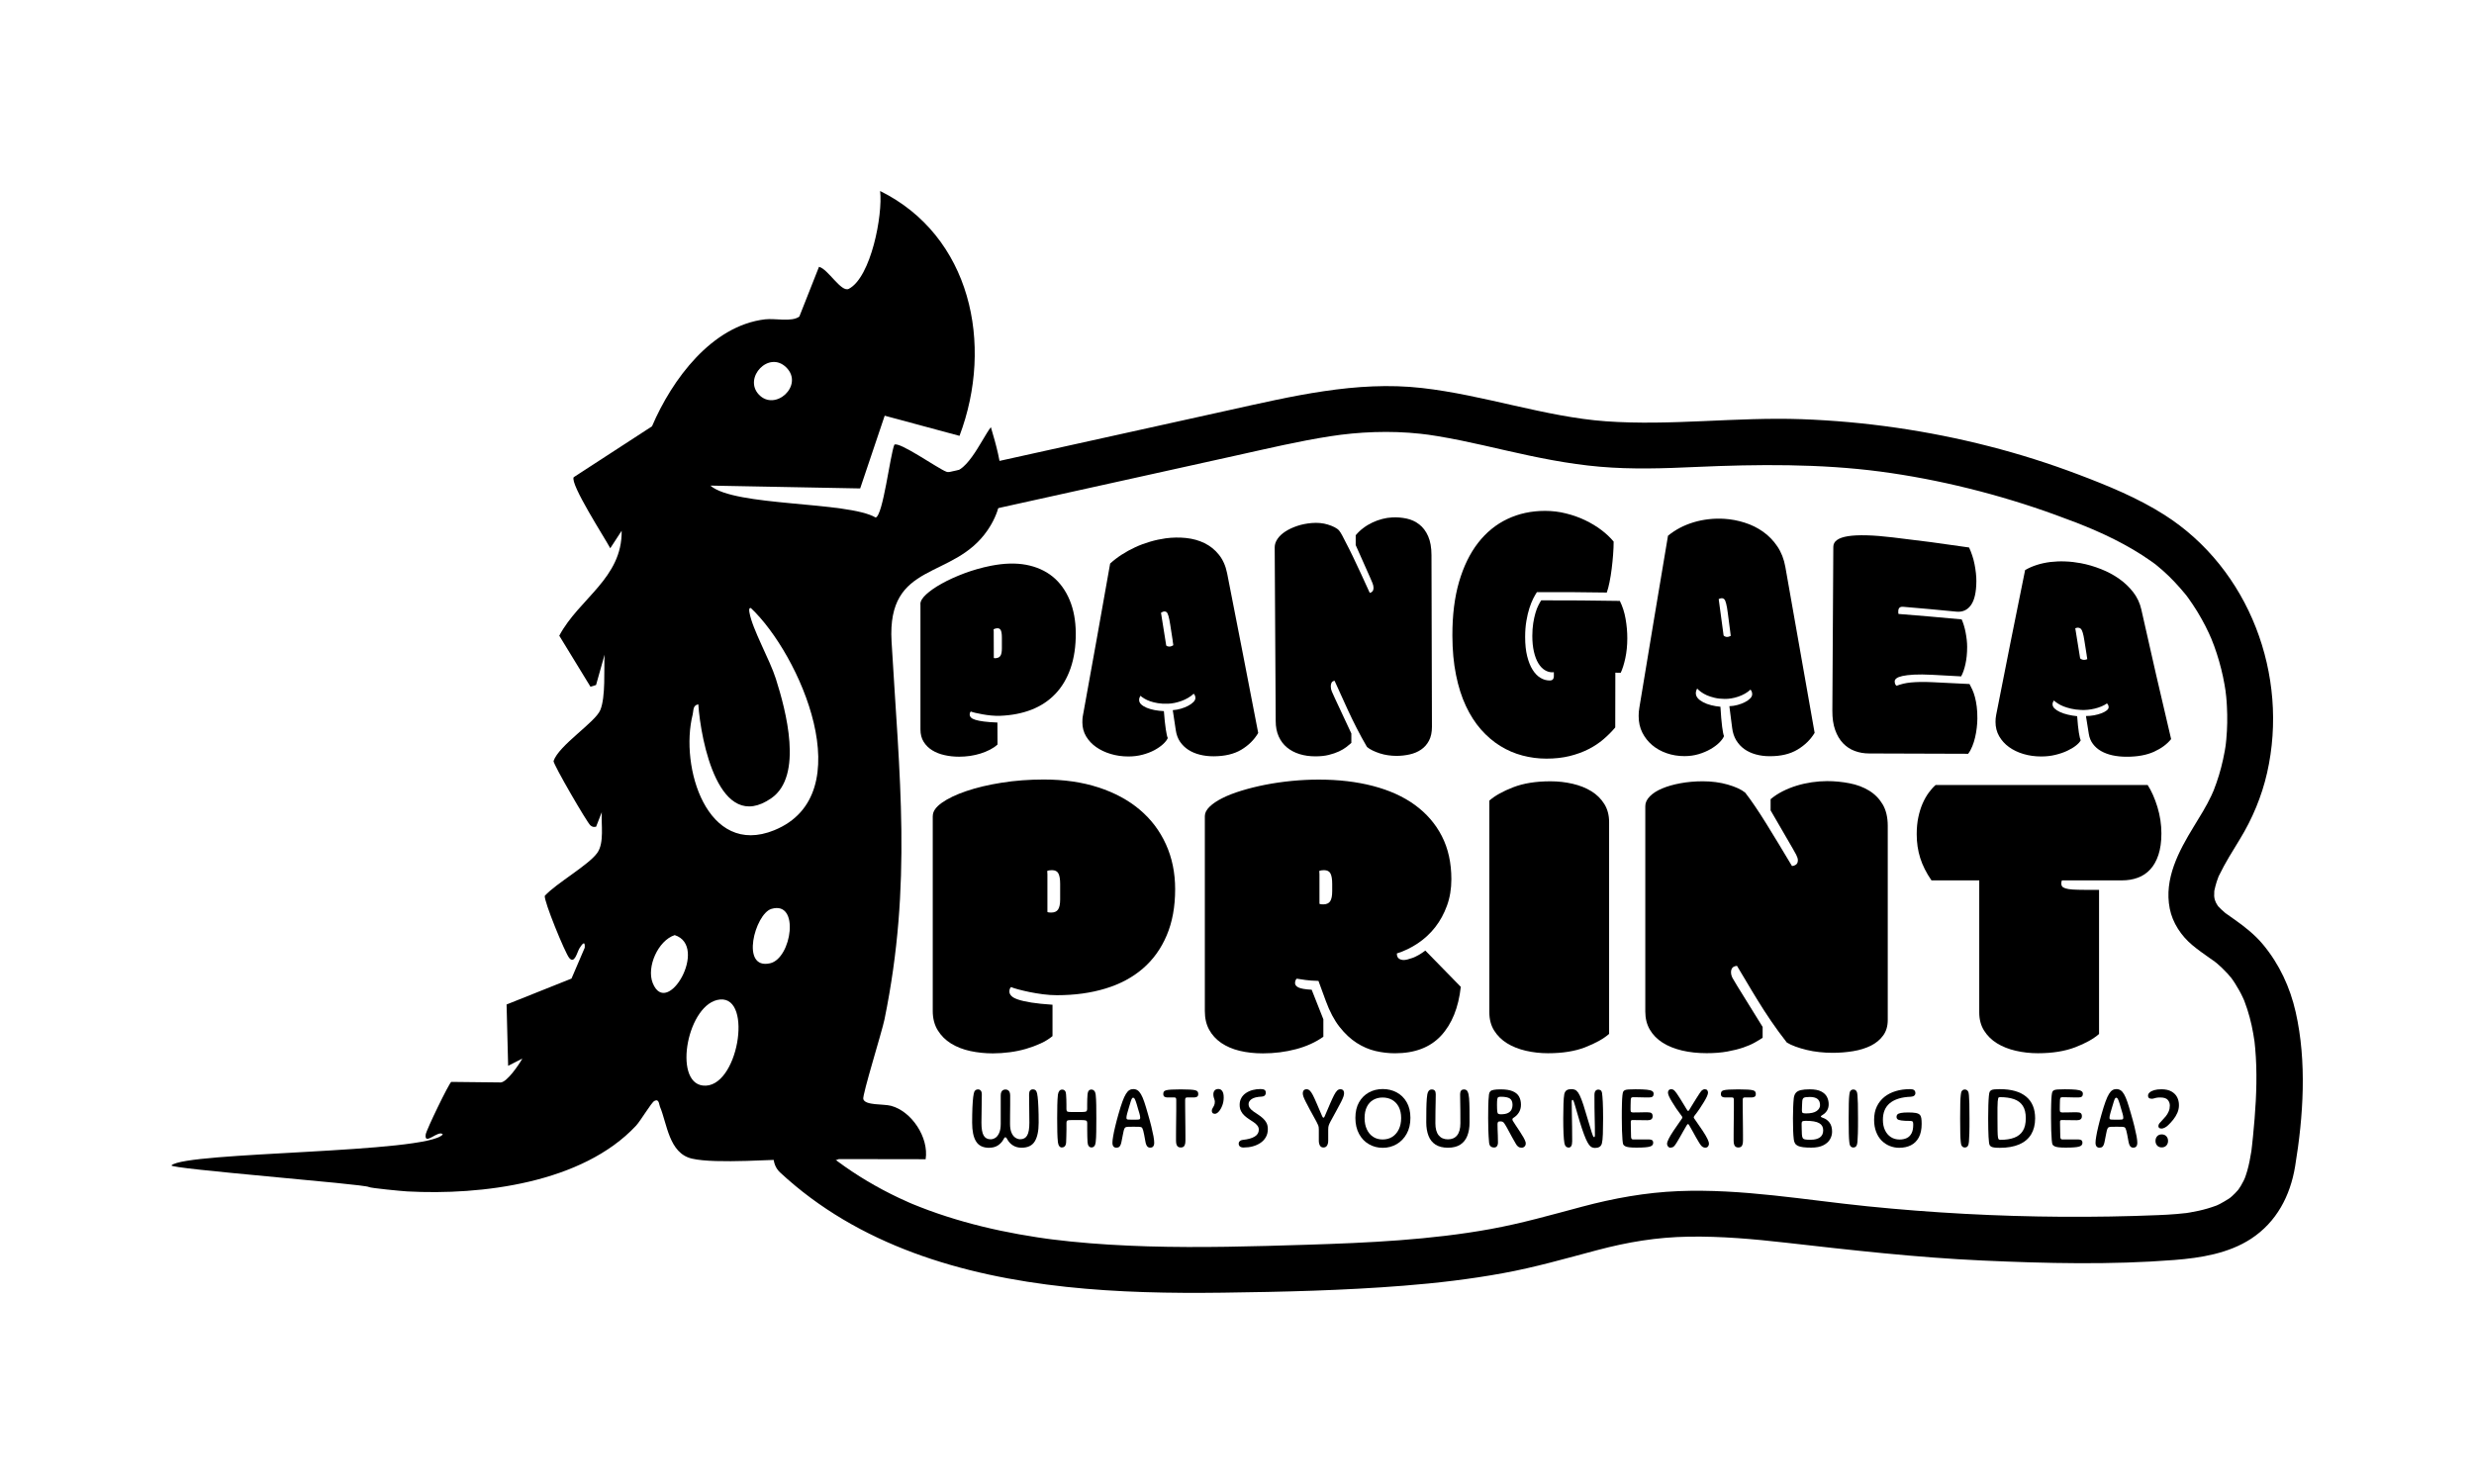 <?xml version="1.0" encoding="UTF-8"?>
<svg id="Layer_1" xmlns="http://www.w3.org/2000/svg" version="1.1" xmlns:xlink="http://www.w3.org/1999/xlink" viewBox="0 0 540 324">
  <!-- Generator: Adobe Illustrator 29.1.0, SVG Export Plug-In . SVG Version: 2.1.0 Build 142)  -->
  <defs>
    <style>
      .st0 {
        <!-- fill: #231f20; -->
        fill: black;
      }

      .st1 {
        fill: none;
      }

      .st2 {
        fill: none;
      }

      .st3 {
        clip-path: url(#clippath);
      }
    </style>
    <clipPath id="clippath">
      <rect class="st2" width="540" height="324"/>
    </clipPath>
  </defs>
  <g class="st3">
    <path class="st0" d="M200.89,131.89c0-.63.42-1.34,1.27-2.12.85-.78,1.98-1.57,3.41-2.36,1.43-.8,3.07-1.54,4.92-2.24,1.86-.69,3.8-1.25,5.84-1.65,2.82-.55,5.36-.63,7.63-.21,2.27.43,4.2,1.29,5.8,2.58,1.6,1.3,2.83,3.01,3.71,5.11.88,2.1,1.32,4.52,1.34,7.21.02,2.88-.36,5.44-1.13,7.67-.77,2.23-1.88,4.1-3.32,5.61-1.44,1.51-3.18,2.66-5.22,3.46-2.04.79-4.31,1.23-6.8,1.33-.63.03-1.29,0-1.96-.06-.67-.06-1.3-.15-1.9-.26-.59-.11-1.12-.21-1.58-.32-.46-.11-.8-.21-1.01-.3-.06.06-.11.15-.16.25-.05.1-.07.25-.07.43,0,.22.09.43.28.63.18.2.5.37.96.51.46.15,1.08.27,1.86.37s1.76.18,2.95.22c0,1.92.01,2.88.02,4.8-.46.43-1.01.8-1.65,1.13-.64.33-1.33.61-2.06.84-.73.23-1.49.4-2.29.52-.8.11-1.59.17-2.38.17-1.1,0-2.15-.11-3.17-.34-1.02-.22-1.92-.58-2.7-1.06-.78-.48-1.4-1.1-1.87-1.85-.47-.75-.7-1.65-.7-2.71,0-9.13,0-18.26,0-27.38M216.92,143.65c.06.04.15.05.27.05.12,0,.21,0,.24-.01.46-.05.78-.24.97-.57.19-.33.28-.86.28-1.57,0-.96,0-1.44,0-2.4,0-.74-.09-1.26-.25-1.58-.17-.32-.47-.45-.9-.39-.1.01-.21.04-.35.08-.13.04-.24.08-.31.13.02.17.03.34.03.53,0,.19,0,.39,0,.59,0,2.05.01,3.08.02,5.13"/>
    <path class="st0" d="M242.31,123.04c.74-.68,1.58-1.33,2.52-1.94.94-.61,1.93-1.15,2.97-1.63,1.04-.48,2.13-.88,3.25-1.21,1.12-.33,2.25-.57,3.38-.73,1.5-.2,2.98-.22,4.46-.07,1.47.16,2.82.53,4.03,1.13,1.22.6,2.26,1.43,3.13,2.52.87,1.08,1.47,2.43,1.79,4.03,2.29,11.63,4.55,23.26,6.79,34.89-.88,1.49-2.11,2.71-3.7,3.66s-3.6,1.42-6.04,1.43c-1.08,0-2.09-.12-3.03-.36-.94-.24-1.78-.6-2.5-1.07-.72-.47-1.32-1.06-1.8-1.76-.47-.71-.78-1.54-.92-2.5-.27-1.76-.4-2.63-.66-4.38.59-.04,1.19-.15,1.77-.32.58-.17,1.11-.38,1.58-.63.47-.24.85-.52,1.15-.82.3-.3.44-.6.44-.89,0-.39-.13-.7-.38-.93-.34.33-.75.63-1.21.9-.46.27-.94.5-1.45.68-.51.18-1.02.33-1.52.43-.51.1-.98.16-1.43.17-.83.03-1.56-.01-2.21-.12-.64-.11-1.21-.25-1.69-.42-.48-.17-.9-.36-1.24-.57-.35-.21-.64-.42-.87-.62-.08.12-.14.26-.2.41-.06.16-.08.33-.08.52,0,.35.15.67.45.95.3.28.7.53,1.2.74.5.21,1.07.37,1.72.5.64.12,1.32.2,2.03.23.13,1.67.26,3,.42,3.99.15.99.29,1.61.43,1.88-.17.41-.51.85-1.01,1.32-.51.47-1.14.91-1.89,1.32-.76.41-1.62.74-2.59,1-.97.26-2,.39-3.1.39-1.36,0-2.65-.18-3.87-.55-1.21-.36-2.27-.87-3.18-1.51-.91-.64-1.63-1.41-2.18-2.32-.54-.91-.82-1.92-.82-3.05,0-.25,0-.5.02-.76.02-.26.05-.53.11-.8,2.01-11.04,3.98-22.08,5.93-33.12M255.96,139.83c-.22-1.43-.4-2.56-.53-3.42-.13-.85-.26-1.5-.39-1.93-.13-.43-.26-.71-.41-.83-.14-.12-.32-.17-.53-.15-.13.01-.26.05-.37.11-.11.06-.22.11-.32.17.46,2.85.69,4.28,1.14,7.15.08.09.19.15.33.19.15.04.28.05.39.05.17-.01.34-.05.49-.12.15-.07.27-.13.34-.18-.06-.41-.09-.62-.15-1.04"/>
    <path class="st0" d="M295.91,116.86c.5-.6,1.06-1.14,1.69-1.6.62-.47,1.28-.86,1.98-1.19.69-.33,1.41-.58,2.14-.77.73-.19,1.45-.3,2.14-.33,1.08-.06,2.14.03,3.17.25s1.95.65,2.76,1.28c.8.62,1.45,1.48,1.93,2.57.48,1.09.73,2.47.73,4.13.03,12.5.07,24.99.1,37.49,0,1.19-.21,2.19-.64,3.01-.43.82-1.01,1.47-1.73,1.96-.72.49-1.54.84-2.48,1.05-.93.21-1.9.32-2.9.32-.62,0-1.24-.05-1.86-.14-.62-.09-1.22-.23-1.77-.41-.56-.18-1.08-.39-1.56-.62-.48-.23-.9-.49-1.24-.78-.83-1.43-1.58-2.8-2.25-4.12-.67-1.32-1.29-2.58-1.85-3.79-.56-1.21-1.09-2.36-1.57-3.45-.49-1.09-.95-2.12-1.4-3.09-.33.06-.55.2-.66.42-.11.22-.17.49-.17.8,0,.39.08.77.24,1.14.16.37.36.82.61,1.36,1.46,3.1,2.19,4.66,3.64,7.79,0,.83,0,1.24,0,2.06-.29.26-.65.56-1.09.9-.44.34-.98.66-1.62.96-.64.3-1.39.55-2.23.76-.84.21-1.81.31-2.91.31-1.25,0-2.4-.16-3.46-.49-1.06-.33-1.98-.82-2.75-1.46-.77-.64-1.37-1.44-1.8-2.4-.43-.96-.65-2.07-.65-3.33-.07-12.65-.14-25.31-.22-37.96,0-.63.21-1.25.63-1.86.42-.61,1-1.14,1.73-1.61.73-.47,1.59-.87,2.57-1.2.98-.33,2.03-.53,3.15-.63,1.27-.1,2.45,0,3.53.34,1.08.33,2.03.79,2.47,1.33.45.56.9,1.52,1.4,2.49.51.96,1.04,2.03,1.61,3.21.57,1.18,1.15,2.43,1.77,3.76.61,1.33,1.24,2.71,1.88,4.11.19,0,.38-.1.56-.28.18-.18.27-.46.27-.85,0-.29-.08-.63-.24-1.03-.16-.4-.32-.79-.5-1.17-1.26-2.85-1.89-4.27-3.15-7.09,0-.86,0-1.28,0-2.14"/>
    <path class="st0" d="M338.88,146.79c-.62,0-1.19-.17-1.72-.5-.53-.33-1-.83-1.4-1.5-.4-.66-.72-1.5-.95-2.5-.23-1-.35-2.15-.35-3.46,0-1.01.07-1.94.2-2.78.13-.84.3-1.59.49-2.24.19-.65.4-1.21.64-1.66.23-.45.43-.81.61-1.08,6.86,0,10.3.02,17.16.13.6,1.2,1.02,2.52,1.26,3.94.25,1.42.37,2.82.37,4.2,0,1.59-.15,3.04-.43,4.35-.28,1.31-.62,2.37-1,3.19-.47,0-.71,0-1.18-.01,0,4.78-.01,7.17-.02,11.95-.75.9-1.61,1.76-2.57,2.58-.96.82-2.05,1.55-3.28,2.17-1.22.62-2.59,1.12-4.11,1.5-1.52.37-3.2.56-5.05.56s-3.54-.23-5.25-.68c-1.71-.45-3.33-1.15-4.85-2.09-1.52-.94-2.91-2.14-4.19-3.58-1.27-1.44-2.37-3.16-3.3-5.14-.93-1.98-1.65-4.25-2.16-6.8-.52-2.55-.78-5.41-.79-8.59-.01-4.45.48-8.35,1.46-11.73.99-3.37,2.37-6.21,4.15-8.5,1.78-2.29,3.92-4.04,6.4-5.21,2.48-1.18,5.22-1.77,8.22-1.77,1.57,0,3.09.18,4.58.56,1.49.37,2.88.86,4.17,1.48,1.29.62,2.47,1.33,3.53,2.13,1.06.8,1.96,1.65,2.69,2.54,0,.88-.04,1.83-.12,2.86-.08,1.03-.18,2.06-.31,3.08-.13,1.02-.28,1.99-.47,2.9-.18.91-.38,1.67-.6,2.28-6.1-.09-9.15-.11-15.25-.09-.23.35-.5.81-.8,1.4-.3.59-.58,1.29-.84,2.1-.26.81-.48,1.75-.66,2.8-.18,1.05-.27,2.22-.27,3.5,0,1.62.15,3.03.45,4.21.3,1.18.69,2.17,1.19,2.95.49.78,1.06,1.37,1.7,1.75.64.39,1.31.58,2.01.58.35,0,.59-.09.72-.26.13-.17.2-.38.2-.62v-.92h-.32"/>
    <path class="st0" d="M364.11,116.94c.76-.63,1.61-1.19,2.55-1.69.95-.5,1.95-.9,3-1.22,1.05-.32,2.15-.54,3.28-.67,1.13-.13,2.27-.16,3.4-.09,1.51.09,3,.37,4.47.84,1.47.46,2.82,1.13,4.03,1.99,1.21.86,2.25,1.93,3.11,3.21.86,1.28,1.44,2.77,1.74,4.48,2.11,12.07,4.24,24.14,6.39,36.21-.89,1.48-2.14,2.7-3.74,3.66-1.6.96-3.62,1.45-6.06,1.44-1.08,0-2.09-.13-3.03-.39-.94-.26-1.77-.64-2.49-1.15-.72-.51-1.31-1.15-1.78-1.91-.47-.77-.77-1.67-.9-2.71-.25-1.9-.37-2.86-.61-4.76.6-.02,1.19-.11,1.78-.27.59-.16,1.12-.36,1.59-.6.47-.24.86-.51,1.16-.81.3-.3.45-.61.45-.92,0-.41-.12-.75-.37-1.02-.35.33-.75.62-1.22.89-.46.26-.95.48-1.46.65-.51.17-1.02.3-1.53.38-.51.08-.99.12-1.43.11-.83-.01-1.56-.09-2.21-.25-.64-.15-1.21-.34-1.69-.55-.48-.22-.89-.45-1.24-.71s-.63-.5-.86-.74c-.08.13-.15.28-.2.45-.06.17-.09.36-.09.57,0,.39.15.75.44,1.09.3.33.7.62,1.19.88.5.26,1.07.47,1.71.63.64.16,1.32.28,2.03.34.11,1.83.23,3.28.37,4.36.14,1.08.28,1.77.41,2.05-.17.44-.52.91-1.03,1.42-.51.51-1.15.98-1.91,1.42-.76.44-1.63.81-2.6,1.1s-2.01.43-3.1.43c-1.36,0-2.65-.21-3.86-.63-1.21-.42-2.27-1.01-3.17-1.77-.9-.76-1.62-1.67-2.16-2.74-.54-1.07-.8-2.27-.8-3.6,0-.29.01-.59.03-.89.02-.3.06-.62.12-.93,2.07-12.53,4.15-25.06,6.26-37.59M377.63,137.69c-.21-1.57-.37-2.82-.49-3.76-.12-.94-.24-1.66-.37-2.14-.12-.49-.26-.8-.4-.95-.14-.15-.32-.23-.53-.24-.13,0-.26.02-.38.06-.12.05-.22.1-.32.14.43,3.18.64,4.76,1.07,7.93.08.11.19.19.33.24.14.06.27.09.39.09.17,0,.34-.02.49-.08.15-.06.27-.11.35-.16-.06-.45-.08-.68-.14-1.14"/>
    <path class="st0" d="M429.79,119.53c.25.53.47,1.1.68,1.72.21.62.38,1.26.51,1.92.13.65.23,1.31.3,1.95.07.65.11,1.25.1,1.8-.02,2.38-.41,4.11-1.18,5.19-.77,1.08-1.83,1.56-3.18,1.43-4.64-.45-6.96-.67-11.61-1.06-.71-.06-1.07.26-1.07.97,0,.05,0,.15,0,.29,0,.15.02.24.06.3,5.51.44,8.27.68,13.77,1.19.17.37.33.8.48,1.29.15.49.28,1,.38,1.54.1.53.19,1.08.25,1.63.06.55.09,1.07.09,1.56,0,1.4-.13,2.64-.37,3.73-.24,1.09-.55,1.99-.94,2.69-2.5-.14-3.75-.21-6.25-.34-1.63-.08-2.98-.1-4.05-.04-1.07.06-1.91.16-2.52.3-.62.14-1.05.31-1.3.51-.25.2-.38.4-.38.62,0,.19.02.38.07.55.05.17.16.32.33.45.48-.18.97-.32,1.47-.45.5-.12,1.06-.21,1.67-.27.62-.06,1.3-.09,2.06-.11.76-.01,1.64,0,2.64.05,3.24.15,4.86.23,8.09.4.21.38.42.81.63,1.27.21.46.39.99.55,1.59.16.6.29,1.28.39,2.05.1.77.15,1.65.14,2.64,0,.62-.05,1.29-.13,1.99-.08.7-.2,1.4-.36,2.09-.16.69-.36,1.35-.62,1.97-.25.62-.55,1.17-.9,1.63-7.2-.02-14.39-.04-21.59-.07-1.13,0-2.19-.18-3.17-.55-.98-.36-1.83-.93-2.56-1.69-.73-.77-1.3-1.73-1.71-2.9-.42-1.17-.62-2.57-.61-4.2.07-11.93.14-23.85.21-35.78,0-1.21,1.08-1.98,3.22-2.32,2.14-.33,5.4-.26,9.79.27,6.66.79,9.98,1.23,16.62,2.2"/>
    <path class="st0" d="M442.05,124.45c.75-.44,1.59-.81,2.53-1.11.94-.3,1.93-.51,2.97-.64,1.04-.12,2.12-.17,3.24-.12,1.12.04,2.24.17,3.37.38,1.49.28,2.96.71,4.42,1.29,1.46.57,2.79,1.29,3.98,2.13,1.2.85,2.22,1.83,3.08,2.94.85,1.11,1.43,2.35,1.74,3.72,2.11,9.46,4.28,18.9,6.51,28.32-.88,1.11-2.12,2.03-3.72,2.76-1.6.73-3.61,1.11-6.05,1.1-1.08,0-2.09-.11-3.03-.31-.94-.21-1.77-.52-2.49-.93-.72-.41-1.31-.93-1.78-1.56-.47-.62-.77-1.36-.9-2.21-.25-1.55-.37-2.32-.62-3.88.6,0,1.18-.05,1.77-.16.58-.11,1.11-.25,1.58-.43.47-.18.86-.38,1.15-.61.3-.23.45-.47.45-.72,0-.33-.12-.61-.37-.83-.35.25-.75.47-1.21.66-.46.19-.95.35-1.45.47-.51.12-1.02.21-1.53.26-.51.05-.98.06-1.42.04-.83-.04-1.56-.13-2.2-.28-.64-.15-1.2-.32-1.68-.51-.48-.2-.89-.4-1.23-.63-.34-.22-.63-.44-.86-.65-.08.11-.14.23-.2.36-.06.14-.09.3-.09.47,0,.33.14.63.44.92.3.28.69.54,1.19.77.5.23,1.07.42,1.71.57.64.15,1.32.27,2.03.34.11,1.5.23,2.68.37,3.57.14.89.28,1.44.41,1.68-.17.36-.52.74-1.03,1.15-.51.41-1.15.79-1.91,1.15-.76.36-1.63.66-2.6.89-.97.24-2,.35-3.1.35-1.36,0-2.65-.18-3.86-.54-1.21-.36-2.26-.87-3.16-1.52-.9-.65-1.61-1.44-2.15-2.37-.53-.93-.79-1.97-.79-3.11,0-.25.01-.51.03-.77.02-.26.06-.53.12-.8,2.07-10.55,4.17-21.09,6.32-31.63M455.45,142.96c-.21-1.29-.37-2.32-.49-3.09-.12-.78-.24-1.37-.37-1.77-.12-.41-.26-.68-.4-.81-.14-.13-.32-.22-.53-.24-.13-.02-.26-.01-.37.02-.11.03-.22.06-.32.09.42,2.64.64,3.95,1.06,6.57.08.09.19.17.33.22.14.06.27.09.39.1.17.02.33,0,.49-.03.15-.04.27-.07.35-.11-.06-.37-.08-.56-.14-.93"/>
    <path class="st0" d="M203.6,178.15c0-.99.66-1.95,1.99-2.89,1.33-.94,3.11-1.79,5.35-2.55,2.24-.76,4.81-1.37,7.72-1.83,2.91-.46,5.96-.69,9.15-.69,4.42,0,8.4.57,11.93,1.72,3.54,1.15,6.54,2.77,9.02,4.86,2.48,2.09,4.39,4.61,5.73,7.57,1.34,2.95,2.01,6.22,2.01,9.8,0,3.82-.61,7.18-1.84,10.07-1.22,2.89-2.96,5.31-5.21,7.25-2.25,1.94-4.97,3.4-8.15,4.36-3.18.97-6.71,1.46-10.59,1.46-.99,0-2-.07-3.04-.2-1.04-.14-2.03-.3-2.96-.49-.92-.19-1.75-.39-2.46-.58-.72-.19-1.24-.36-1.57-.51-.09.09-.17.21-.25.36-.07.15-.11.36-.11.63,0,.33.14.64.43.94.28.3.78.57,1.5.81.71.24,1.68.45,2.89.65,1.21.19,2.74.35,4.59.47v6.85c-.72.6-1.57,1.13-2.57,1.59-1,.46-2.07.86-3.2,1.19-1.13.33-2.32.58-3.56.74-1.24.16-2.47.25-3.69.25-1.7,0-3.34-.17-4.92-.51-1.58-.34-2.98-.89-4.19-1.63-1.21-.75-2.18-1.71-2.91-2.89-.73-1.18-1.1-2.59-1.1-4.23v-42.53ZM228.62,199.11c.09.06.23.1.43.11.19.02.32.02.38.02.71,0,1.22-.22,1.52-.67.3-.45.45-1.18.45-2.19v-3.4c0-1.04-.13-1.81-.38-2.28-.25-.48-.72-.72-1.41-.72-.15,0-.33.01-.54.04-.21.03-.37.07-.49.13.03.24.04.49.04.76v8.19Z"/>
    <path class="st0" d="M318.85,215.45c-.51,4.57-1.95,8.13-4.32,10.68-2.37,2.55-5.72,3.83-10.05,3.83-1.4,0-2.81-.16-4.23-.49-1.42-.33-2.79-.92-4.12-1.77-1.33-.85-2.57-2.01-3.74-3.49-1.16-1.48-2.16-3.36-3-5.66l-1.61-4.39c-1.16-.03-2.1-.1-2.82-.2-.72-.11-1.36-.2-1.93-.29-.09.09-.17.21-.25.36-.07.15-.11.36-.11.63,0,.36.24.67.72.92.48.25,1.45.43,2.91.51l2.55,6.45v3.81c-1.67,1.19-3.66,2.1-5.95,2.71-2.3.61-4.71.92-7.25.92-1.85,0-3.54-.19-5.08-.56-1.54-.37-2.87-.95-4.01-1.72-1.13-.78-2.01-1.74-2.64-2.89-.63-1.15-.94-2.51-.94-4.1v-42.53c0-.69.34-1.36,1.03-2.04.69-.67,1.63-1.31,2.82-1.9,1.19-.6,2.6-1.14,4.21-1.63,1.61-.49,3.34-.92,5.17-1.28,1.84-.36,3.74-.63,5.73-.83,1.98-.19,3.95-.29,5.89-.29,4.33,0,8.27.46,11.84,1.39,3.57.93,6.62,2.3,9.15,4.14s4.5,4.1,5.89,6.81,2.08,5.84,2.08,9.42c0,2.09-.32,4.01-.96,5.77-.64,1.76-1.5,3.33-2.57,4.7-1.07,1.37-2.34,2.54-3.78,3.51-1.45.97-2.98,1.71-4.59,2.22,0,.54.15.91.45,1.12.3.21.66.31,1.07.31s1.05-.15,1.88-.45c.83-.3,1.78-.83,2.82-1.61l7.74,7.92ZM288,197.32c.09.06.23.1.43.11.19.02.32.02.38.02.71,0,1.22-.22,1.52-.67.3-.45.45-1.18.45-2.19v-1.61c0-1.04-.13-1.81-.38-2.28-.25-.48-.72-.72-1.41-.72-.15,0-.33.01-.54.04-.21.03-.37.07-.49.13.03.24.04.49.04.76v6.4Z"/>
    <path class="st0" d="M346.01,228.65c-2.25.87-4.96,1.3-8.12,1.3-1.67,0-3.28-.18-4.84-.54-1.55-.36-2.92-.9-4.1-1.63-1.18-.73-2.12-1.66-2.82-2.78-.7-1.12-1.05-2.44-1.05-3.96v-46.25c1.22-1.07,2.96-2.04,5.21-2.91,2.25-.87,4.96-1.3,8.13-1.3,1.67,0,3.28.18,4.83.54,1.55.36,2.92.9,4.1,1.63,1.18.73,2.12,1.66,2.82,2.78.7,1.12,1.05,2.44,1.05,3.96v46.24c-1.22,1.07-2.96,2.04-5.21,2.91"/>
    <path class="st0" d="M386.48,174.48c.78-.66,1.65-1.23,2.62-1.72.97-.49,1.99-.9,3.07-1.23,1.07-.33,2.18-.57,3.31-.74,1.13-.16,2.24-.25,3.31-.25,1.67,0,3.3.16,4.9.47,1.6.31,3.02.84,4.25,1.59,1.24.75,2.23,1.75,2.98,3,.74,1.25,1.12,2.82,1.12,4.7v42.39c0,1.34-.33,2.48-1.01,3.4-.67.92-1.57,1.66-2.69,2.22-1.12.55-2.4.95-3.85,1.19-1.45.24-2.95.36-4.5.36-.96,0-1.92-.05-2.89-.16-.97-.1-1.89-.26-2.75-.47-.87-.21-1.67-.45-2.42-.72-.75-.27-1.39-.57-1.92-.9-1.28-1.64-2.44-3.22-3.47-4.74-1.03-1.52-1.98-2.98-2.84-4.39-.87-1.4-1.67-2.74-2.42-4.01-.75-1.27-1.46-2.47-2.15-3.6-.51.06-.85.22-1.03.47-.18.25-.27.56-.27.92,0,.45.12.89.36,1.32.24.43.55.96.94,1.59l5.6,9.04v2.37c-.45.3-1.02.64-1.7,1.03-.69.39-1.53.76-2.53,1.1-1,.34-2.16.63-3.47.87-1.32.24-2.82.36-4.52.36-1.94,0-3.73-.19-5.37-.58-1.64-.39-3.06-.96-4.25-1.72-1.19-.76-2.12-1.71-2.78-2.84-.66-1.13-.99-2.45-.99-3.94v-44.86c0-.75.33-1.46.99-2.13.66-.67,1.55-1.25,2.69-1.72,1.13-.48,2.46-.86,3.98-1.14,1.52-.28,3.15-.43,4.88-.43,1.97,0,3.79.24,5.46.72,1.67.48,2.94,1.06,3.8,1.75.66.84,1.37,1.83,2.15,2.98.78,1.15,1.6,2.42,2.46,3.8.87,1.39,1.77,2.87,2.71,4.43.94,1.57,1.9,3.17,2.89,4.81.3,0,.59-.1.87-.29.28-.19.42-.51.42-.96,0-.33-.12-.72-.36-1.19-.24-.46-.49-.92-.76-1.37l-4.83-8.33v-2.46Z"/>
    <path class="st0" d="M458.17,225.74c-1.22,1.07-2.96,2.05-5.22,2.91-2.25.86-4.96,1.3-8.13,1.3-1.67,0-3.28-.18-4.84-.54s-2.92-.9-4.1-1.63c-1.18-.73-2.12-1.66-2.82-2.78-.7-1.12-1.05-2.44-1.05-3.96v-28.83h-10.43c-1.13-1.64-1.95-3.28-2.46-4.9-.51-1.63-.76-3.35-.76-5.17,0-1.37.12-2.62.36-3.74.24-1.12.55-2.12.94-3,.39-.88.83-1.66,1.32-2.33.49-.67.99-1.23,1.5-1.68h46.29c.83,1.28,1.54,2.88,2.13,4.79.58,1.91.87,3.84.87,5.78,0,1.82-.22,3.38-.65,4.68-.43,1.3-1.03,2.36-1.79,3.18-.76.82-1.66,1.43-2.71,1.81-1.05.39-2.19.58-3.45.58h-13.12c-.09.24-.13.46-.13.67,0,.27.06.49.18.65.12.16.36.31.74.43.37.12.89.2,1.57.25.67.04,1.56.07,2.66.07h3.09v31.47Z"/>
    <path class="st0" d="M215.93,250.6c-1.35,0-2.31-.46-2.88-1.39-.58-.92-.86-2.29-.86-4.09,0-1.25.02-2.36.06-3.3.04-.94.1-1.71.17-2.3.08-.59.16-.98.25-1.18.09-.17.2-.29.33-.37.13-.08.29-.12.49-.12.23,0,.43.09.58.26.16.18.23.47.23.88,0,1.15-.01,2.21-.04,3.17-.02.97-.04,1.95-.04,2.96,0,1.31.16,2.24.48,2.79.32.55.82.83,1.52.83.36,0,.71-.11,1.05-.33.34-.22.61-.58.83-1.08.22-.5.33-1.15.33-1.97,0-1.09,0-2.1,0-3.05,0-.94,0-1.99,0-3.13,0-.31.04-.56.13-.75.08-.19.2-.33.36-.42.16-.09.33-.14.52-.14.22,0,.41.04.56.14.15.09.28.23.36.42.08.19.13.44.13.75,0,.76,0,1.48,0,2.14,0,.67-.01,1.33-.02,1.98,0,.65-.01,1.34-.01,2.05,0,.82.11,1.47.33,1.97.22.5.5.86.85,1.08s.69.33,1.04.33c.7,0,1.21-.28,1.52-.83.32-.55.48-1.48.48-2.79,0-1.01,0-2-.03-2.96-.02-.96-.03-2.02-.03-3.17,0-.41.07-.71.22-.88.15-.17.35-.26.59-.26.19,0,.35.04.49.11.13.07.23.19.31.36.1.18.19.57.26,1.17.07.6.13,1.38.16,2.32.04.95.06,2.05.06,3.3,0,1.8-.28,3.16-.85,4.09-.56.93-1.52,1.39-2.88,1.39-.71,0-1.33-.16-1.86-.49-.53-.33-.94-.77-1.24-1.31-.08-.15-.15-.27-.21-.35-.06-.08-.14-.12-.23-.12s-.16.04-.22.12c-.06.08-.13.19-.2.35-.3.54-.71.98-1.22,1.31-.52.33-1.13.49-1.82.49"/>
    <path class="st0" d="M231.8,250.53c-.25,0-.44-.1-.59-.29s-.25-.49-.3-.87c-.07-.61-.11-1.35-.13-2.21-.02-.87-.03-1.87-.03-3.01s0-2.06.03-2.91c.02-.85.06-1.6.13-2.23.05-.36.16-.64.31-.83.15-.19.36-.29.62-.29s.46.09.61.27c.15.18.23.44.24.78.02.31.04.67.06,1.08.01.41.02.8.02,1.18v.92c0,.22.04.38.11.48.07.1.24.15.51.17.25.01.51.02.78.02h1.66c.25,0,.48,0,.67-.02.34-.01.55-.07.65-.17.1-.1.15-.26.15-.48v-1.01c0-.39,0-.78.02-1.17.01-.39.03-.72.06-1.01.03-.34.11-.6.25-.78.14-.18.34-.27.58-.27.26,0,.47.1.64.29s.27.47.31.83c.07.64.1,1.38.12,2.23.01.85.02,1.82.02,2.91s0,2.14-.02,3.01c-.01.87-.05,1.61-.12,2.21-.04.39-.14.68-.3.87-.16.19-.37.29-.61.29-.26,0-.46-.1-.61-.3-.15-.2-.24-.5-.26-.88-.03-.34-.04-.74-.05-1.21,0-.47-.01-.97-.02-1.49,0-.52,0-1,0-1.44,0-.25-.05-.41-.15-.49s-.31-.13-.65-.15c-.23-.01-.47-.02-.7-.02h-1.64c-.28,0-.53,0-.77.02-.27.01-.44.07-.51.15-.07.09-.11.25-.11.49,0,.43,0,.9,0,1.42,0,.52-.02,1.01-.03,1.49-.01.48-.03.89-.04,1.22-.01.39-.1.68-.25.88-.16.2-.37.3-.64.3"/>
    <path class="st0" d="M243.7,250.58c-.22,0-.39-.05-.52-.14-.13-.09-.22-.21-.28-.37-.06-.15-.09-.34-.09-.56,0-.35.05-.83.16-1.44.1-.61.25-1.32.45-2.14.19-.82.43-1.7.7-2.66.32-1.13.61-2.05.87-2.76s.51-1.27.76-1.67c.25-.4.5-.68.76-.83.26-.16.54-.23.85-.23.35,0,.66.09.92.26.27.17.52.46.76.87.24.41.48.96.72,1.67.24.71.51,1.6.81,2.67.28.97.53,1.87.73,2.69.2.82.36,1.54.47,2.14.11.61.16,1.08.16,1.42,0,.21-.03.4-.09.56s-.15.29-.28.38c-.13.08-.3.13-.52.13-.19,0-.36-.05-.49-.15s-.25-.24-.33-.44c-.09-.19-.15-.42-.2-.68-.12-.66-.21-1.18-.29-1.57-.08-.39-.14-.69-.2-.89-.06-.21-.12-.37-.18-.49-.05-.1-.12-.18-.21-.23-.09-.05-.26-.08-.52-.1-.26-.01-.67-.02-1.22-.02s-.93,0-1.18.02c-.26.01-.44.05-.53.1-.1.05-.17.12-.22.21-.08.16-.15.34-.2.54-.06.21-.12.49-.18.86-.07.37-.17.9-.31,1.58-.05.26-.12.48-.2.67-.08.19-.19.33-.31.43s-.29.15-.5.15M247.41,244.45h.58c.18,0,.34,0,.49-.02.16-.01.26-.05.31-.11.05-.06.08-.15.08-.28,0-.23-.05-.53-.15-.88-.1-.35-.22-.75-.35-1.17-.19-.7-.35-1.21-.47-1.54-.12-.33-.22-.54-.3-.64s-.18-.15-.28-.15c-.08,0-.15.05-.23.15-.08.11-.17.32-.27.63-.1.32-.25.81-.45,1.49-.12.4-.23.79-.34,1.18-.11.39-.16.7-.16.93,0,.13.02.22.07.28.05.06.15.1.3.11.22.01.42.02.6.02h.58Z"/>
    <path class="st0" d="M257.74,250.53c-.23,0-.43-.04-.58-.14-.15-.09-.27-.25-.35-.47-.08-.23-.12-.52-.12-.88v-1.2c0-.5,0-1.06.01-1.67,0-.61.01-1.23.02-1.86,0-.63.01-1.22.02-1.79,0-.56,0-1.05,0-1.47v-.9c0-.21-.03-.35-.09-.43-.06-.08-.18-.12-.36-.12h-1.53c-.21,0-.4-.05-.58-.15-.18-.1-.27-.31-.27-.62,0-.19.04-.35.12-.49.08-.13.24-.23.5-.3.25-.07.63-.12,1.15-.15.51-.03,1.19-.05,2.03-.05s1.54.02,2.05.05c.51.03.89.08,1.15.15.25.07.42.17.5.3.08.13.13.29.13.49,0,.31-.09.52-.27.62-.18.1-.38.15-.6.15h-1.52c-.18,0-.3.04-.37.12-.07.08-.1.22-.1.43,0,.18,0,.48,0,.9,0,.42.01.91.01,1.47s0,1.16.02,1.79c.01.63.02,1.25.02,1.86s0,1.17.01,1.67c0,.51,0,.91,0,1.2,0,.36-.04.66-.12.88-.08.23-.19.38-.33.47-.14.09-.33.14-.56.14"/>
    <path class="st0" d="M265.16,243.17c-.23,0-.4-.06-.51-.19-.1-.13-.15-.28-.15-.45,0-.19.05-.38.16-.55.11-.18.22-.38.33-.6.11-.23.17-.5.17-.82,0-.17-.03-.33-.08-.49-.05-.16-.1-.32-.16-.51-.05-.18-.08-.39-.08-.64,0-.34.09-.61.27-.83.18-.22.46-.33.83-.33s.65.16.85.47c.21.31.31.77.31,1.38s-.1,1.2-.31,1.75-.46.98-.76,1.32c-.3.34-.6.5-.89.5"/>
    <path class="st0" d="M271.51,250.54c-.4,0-.69-.08-.87-.23-.18-.16-.27-.36-.27-.62,0-.17.04-.31.13-.43.08-.12.2-.21.33-.27.14-.06.28-.1.44-.12,1.14-.12,2.01-.36,2.6-.73.6-.37.89-.86.89-1.49,0-.34-.1-.63-.3-.89-.2-.26-.46-.5-.78-.72-.32-.22-.65-.44-1.01-.67-.36-.23-.69-.48-1.01-.77-.32-.28-.58-.62-.78-1.01-.2-.39-.3-.85-.3-1.38,0-.56.12-1.05.37-1.49.24-.43.58-.8,1.02-1.09.43-.29.92-.51,1.47-.65.54-.14,1.11-.21,1.69-.21.41,0,.71.07.89.19.18.13.27.34.27.62,0,.16-.03.29-.1.42s-.16.22-.28.29c-.12.07-.29.11-.49.13-1.04.05-1.78.23-2.22.54-.45.31-.67.67-.67,1.09,0,.34.1.64.3.9.2.26.46.51.79.73.32.22.66.45,1.01.68.35.23.69.49,1.01.78.32.29.59.62.79,1,.2.38.3.84.3,1.37,0,.67-.14,1.26-.44,1.77-.29.51-.68.92-1.17,1.25-.49.33-1.05.58-1.67.75s-1.26.25-1.92.25"/>
    <path class="st0" d="M288.87,250.53c-.35,0-.61-.14-.77-.43-.16-.29-.24-.64-.24-1.07v-2.41c0-.4-.04-.71-.13-.92-.08-.21-.21-.48-.38-.79-.57-1.04-1.05-1.91-1.43-2.61-.38-.7-.69-1.28-.91-1.74-.23-.45-.39-.82-.5-1.11-.1-.29-.15-.53-.15-.74,0-.15.03-.3.08-.44.05-.14.14-.25.25-.33.12-.08.28-.13.49-.13.26,0,.5.1.71.3.21.2.44.53.67.98.23.45.51,1.06.83,1.81.32.75.73,1.68,1.2,2.8.06.13.11.21.15.25.03.04.07.06.13.06.06,0,.11-.02.15-.06.03-.04.07-.12.13-.25.48-1.11.88-2.04,1.2-2.8.32-.75.61-1.35.84-1.81.24-.45.46-.78.67-.98.21-.2.44-.3.7-.3.22,0,.39.04.5.13.12.08.2.19.24.33.05.14.07.28.07.44,0,.21-.05.45-.15.74-.1.28-.26.65-.49,1.11-.23.45-.54,1.03-.92,1.73-.38.7-.86,1.57-1.43,2.62-.16.3-.27.56-.35.78-.08.22-.12.52-.12.91v2.43c0,.43-.08.78-.25,1.07-.17.28-.43.43-.8.43"/>
    <path class="st0" d="M301.8,250.6c-1.1,0-2.1-.26-3.01-.79-.91-.52-1.62-1.27-2.15-2.25-.53-.98-.8-2.14-.8-3.49s.27-2.49.8-3.42c.53-.93,1.25-1.64,2.15-2.14.9-.49,1.91-.74,3.02-.74s2.13.24,3.04.73c.91.49,1.64,1.19,2.18,2.13.54.93.82,2.07.82,3.42s-.27,2.51-.82,3.49c-.54.98-1.27,1.73-2.18,2.26-.91.53-1.93.8-3.04.8M301.78,248.78c.81,0,1.52-.19,2.13-.58.6-.39,1.07-.94,1.41-1.64.34-.7.51-1.53.51-2.47s-.18-1.75-.52-2.42c-.35-.67-.83-1.18-1.44-1.53-.61-.35-1.31-.52-2.1-.52s-1.44.18-2.04.52c-.6.35-1.06.86-1.39,1.53-.33.67-.49,1.47-.49,2.42s.16,1.77.49,2.47c.32.71.78,1.25,1.37,1.64.59.39,1.28.58,2.09.58"/>
    <path class="st0" d="M316.05,250.58c-1.11,0-2.02-.23-2.72-.68-.7-.45-1.21-1.09-1.53-1.92-.32-.83-.49-1.8-.49-2.91,0-1.03,0-2.01.02-2.91.01-.91.05-1.69.1-2.35.05-.66.14-1.13.27-1.4.09-.18.2-.32.32-.41.12-.09.29-.14.49-.14.3,0,.52.09.66.26.14.17.21.43.21.77,0,.46,0,.99-.02,1.57-.01.58-.02,1.26-.04,2.03-.01.77-.02,1.69-.02,2.75,0,1.17.24,2.04.72,2.63.48.59,1.15.88,2.02.88s1.54-.29,2.01-.88c.47-.59.71-1.47.71-2.63,0-1.06,0-1.98-.01-2.75,0-.77-.02-1.45-.03-2.03-.01-.58-.02-1.11-.02-1.57,0-.34.07-.59.21-.77.14-.18.36-.26.66-.26.18,0,.34.04.48.13.14.08.23.21.3.38.15.29.26.76.31,1.42.05.66.08,1.44.09,2.35,0,.91.01,1.88.01,2.93,0,1.11-.16,2.08-.49,2.91-.32.83-.83,1.47-1.52,1.92-.69.45-1.6.68-2.71.68"/>
    <path class="st0" d="M326.11,250.53c-.3,0-.54-.08-.74-.24-.19-.16-.31-.45-.35-.86-.08-.87-.13-1.77-.16-2.72-.02-.94-.04-1.79-.04-2.54s0-1.6.02-2.51c.01-.91.06-1.82.16-2.73.04-.29.14-.5.29-.66.15-.16.41-.27.77-.33.36-.07.85-.1,1.49-.1,1.09,0,1.95.13,2.6.4.65.27,1.11.65,1.4,1.15.28.5.43,1.1.43,1.8,0,.66-.16,1.23-.47,1.72-.31.49-.72.88-1.22,1.17-.05.04-.09.08-.13.13-.03.05-.05.11-.05.19,0,.06.01.13.04.19.03.06.06.13.1.19.14.23.35.55.61.95.27.4.55.83.85,1.28.3.45.56.88.8,1.29.23.41.39.75.47,1.02.09.38.04.68-.14.91-.18.23-.43.35-.74.35-.28,0-.53-.08-.73-.23-.2-.15-.38-.38-.53-.66-.62-1.07-1.1-1.94-1.44-2.59-.34-.65-.61-1.14-.82-1.47-.21-.36-.38-.59-.51-.67-.14-.08-.33-.13-.59-.13-.27,0-.44.05-.51.15-.07.11-.11.25-.11.43,0,.44,0,.85.02,1.21.01.37.03.78.05,1.22.02.45.03,1.01.03,1.68,0,.27-.07.51-.21.71-.14.2-.35.3-.62.3M327.58,243.28c.69,0,1.21-.1,1.58-.29.37-.19.62-.45.77-.76.14-.31.21-.64.21-.97,0-.69-.2-1.16-.59-1.42-.39-.26-1.04-.39-1.95-.39-.26,0-.45.03-.56.09-.12.06-.19.21-.23.45-.04.24-.06.64-.06,1.19,0,.66.02,1.14.05,1.44.03.3.11.48.22.55.12.07.3.11.56.11"/>
    <path class="st0" d="M342.32,250.53c-.21,0-.39-.07-.53-.22-.15-.15-.26-.38-.32-.69-.09-.52-.16-1.23-.2-2.15-.04-.91-.06-2.02-.06-3.33,0-1.21.02-2.27.05-3.16.03-.89.09-1.6.18-2.12.1-.41.29-.69.55-.85.26-.15.6-.22,1-.22.3,0,.56.05.8.15.23.1.46.31.68.62.22.32.46.81.72,1.49.26.67.56,1.59.89,2.74.36,1.15.65,2.09.85,2.81.21.72.37,1.27.5,1.66.12.39.22.65.29.8.07.14.15.21.22.21.07,0,.11-.03.14-.1.03-.07.04-.17.04-.31,0-.63,0-1.25-.01-1.85,0-.6-.02-1.24-.04-1.91-.02-.67-.03-1.42-.04-2.23,0-.81-.01-1.74-.01-2.78,0-.44.08-.75.24-.93.16-.18.37-.27.61-.27.16,0,.31.05.48.14.16.09.27.28.32.56.07.44.12,1.11.17,2,.04.89.07,2.08.07,3.57,0,1.28-.02,2.41-.05,3.39-.03.98-.11,1.68-.22,2.11-.1.35-.28.6-.54.75-.26.15-.58.22-.95.22-.25,0-.47-.05-.68-.14-.21-.09-.42-.27-.63-.55-.21-.28-.44-.7-.69-1.26-.25-.56-.53-1.32-.85-2.26-.32-.94-.68-2.13-1.08-3.55-.17-.58-.3-1.05-.41-1.41-.1-.36-.19-.63-.25-.82-.07-.19-.12-.33-.17-.4-.05-.07-.1-.11-.15-.11s-.1.03-.13.1c-.03.06-.05.19-.05.39,0,.75.01,1.6.03,2.54.02.94.04,1.93.05,2.95.01,1.02.02,2.04.02,3.05,0,.49-.07.85-.21,1.07-.14.22-.35.33-.62.33"/>
    <path class="st0" d="M357.2,250.56c-.69,0-1.23-.03-1.62-.08-.4-.05-.69-.13-.87-.24-.19-.11-.32-.23-.4-.36-.07-.14-.12-.48-.17-1.01-.05-.53-.08-1.21-.11-2.02-.02-.81-.04-1.73-.04-2.74,0-1.22,0-2.23.03-3.04.02-.81.05-1.43.1-1.87.05-.44.1-.72.17-.84.08-.16.2-.27.38-.35.18-.08.45-.13.82-.15.37-.03.87-.04,1.51-.04,1.05,0,1.86.03,2.43.09.57.06.96.16,1.18.3.22.14.33.34.33.58,0,.27-.07.48-.22.61-.15.14-.39.2-.71.2-.26,0-.6,0-1.01,0-.42,0-.84-.02-1.27-.03-.43-.01-.82-.02-1.16-.02-.23,0-.39.03-.48.09-.08.06-.13.23-.15.51-.01.36-.02.72-.03,1.08,0,.36-.01.7-.01,1.04,0,.28.05.46.15.52.1.06.24.09.44.09.43,0,.8,0,1.11-.01.31,0,.62-.01.92-.02.3,0,.65-.01,1.04-.01.47,0,.78.07.93.21.16.14.23.36.23.66s-.09.5-.27.65c-.18.15-.47.22-.85.22-.45,0-.98,0-1.59-.02-.61-.01-1.18-.02-1.71-.02-.23,0-.35.12-.35.35,0,.25,0,.55.01.91,0,.36.01.73.02,1.09,0,.36.01.67.02.92,0,.25.01.4.01.46.02.18.07.31.13.39.06.08.18.12.36.12h3.49c.22,0,.42.05.59.14.17.1.26.3.26.59,0,.18-.05.34-.15.48-.1.14-.28.25-.54.33-.27.08-.63.15-1.11.18-.47.04-1.09.06-1.84.06"/>
    <path class="st0" d="M364.63,250.58c-.16,0-.29-.04-.4-.13-.11-.08-.2-.19-.26-.32-.07-.13-.1-.27-.1-.41,0-.25.12-.6.35-1.07.23-.47.58-1.05,1.05-1.76.47-.71,1.04-1.54,1.73-2.51.05-.07.1-.13.14-.2.04-.07.06-.14.06-.21s-.02-.13-.05-.19c-.03-.07-.08-.14-.15-.21-.4-.52-.78-1.04-1.13-1.56-.35-.53-.66-1.01-.93-1.46-.27-.45-.49-.84-.64-1.18s-.23-.61-.23-.81c0-.21.05-.39.17-.53.11-.15.29-.22.53-.22.29,0,.52.1.72.31.14.14.32.37.54.68.22.31.45.67.7,1.07.24.4.49.8.73,1.19.24.39.45.74.63,1.04.12.18.2.3.24.36.05.06.09.09.15.09s.1-.03.14-.09c.04-.06.12-.18.23-.36.18-.3.39-.65.64-1.05.25-.4.5-.81.75-1.21.25-.41.48-.77.7-1.09.21-.32.39-.54.51-.67.09-.08.19-.14.3-.19.11-.05.23-.08.36-.08.24,0,.42.08.53.22.11.15.17.33.17.53,0,.19-.08.46-.23.81-.15.34-.37.74-.64,1.19-.27.45-.58.94-.93,1.46-.35.52-.72,1.04-1.13,1.55-.05.08-.09.15-.13.2-.03.06-.05.12-.05.18s.02.14.07.21c.05.08.09.15.15.21.69.97,1.26,1.8,1.72,2.5.46.7.8,1.28,1.03,1.75.23.46.34.83.34,1.09,0,.14-.03.28-.09.41-.06.13-.14.24-.25.32-.11.08-.26.13-.44.13-.17,0-.32-.03-.46-.1-.14-.07-.26-.15-.36-.25-.14-.14-.32-.38-.53-.72-.21-.34-.44-.73-.69-1.17-.25-.44-.49-.87-.72-1.3-.23-.43-.45-.8-.64-1.13-.09-.18-.16-.31-.22-.37-.06-.06-.12-.1-.18-.1s-.12.03-.17.1c-.05.06-.13.19-.23.37-.19.32-.41.71-.66,1.14-.25.44-.49.88-.75,1.33-.25.45-.49.84-.7,1.18-.21.34-.39.58-.53.71-.08.09-.18.16-.3.21-.12.05-.27.08-.44.08"/>
    <path class="st0" d="M379.45,250.53c-.23,0-.43-.04-.58-.14-.15-.09-.27-.25-.35-.47-.08-.23-.12-.52-.12-.88v-1.2c0-.5,0-1.06.01-1.67,0-.61.01-1.23.02-1.86,0-.63.01-1.22.02-1.79,0-.56,0-1.05,0-1.47v-.9c0-.21-.03-.35-.09-.43-.06-.08-.18-.12-.36-.12h-1.53c-.21,0-.4-.05-.58-.15-.18-.1-.27-.31-.27-.62,0-.19.04-.35.12-.49.08-.13.24-.23.49-.3.25-.07.63-.12,1.15-.15.51-.03,1.19-.05,2.03-.05s1.54.02,2.05.05c.51.03.89.08,1.15.15.25.07.42.17.5.3.08.13.13.29.13.49,0,.31-.09.52-.27.62-.18.1-.38.15-.6.15h-1.52c-.18,0-.3.04-.37.12-.07.08-.1.22-.1.43,0,.18,0,.48,0,.9,0,.42.01.91.01,1.47s0,1.16.02,1.79c.01.63.02,1.25.02,1.86s0,1.17.01,1.67c0,.51,0,.91,0,1.2,0,.36-.04.66-.12.88-.08.23-.19.38-.33.47-.14.09-.33.14-.56.14"/>
    <path class="st0" d="M395.35,250.56c-.7,0-1.29-.03-1.77-.09-.48-.06-.86-.16-1.14-.29-.29-.14-.5-.32-.64-.55-.14-.23-.23-.52-.27-.87-.07-.54-.11-1.19-.14-1.95-.02-.76-.04-1.65-.04-2.67,0-.92.02-1.74.05-2.48.03-.73.07-1.37.13-1.91.06-.48.21-.86.44-1.14.23-.28.58-.48,1.07-.6.49-.12,1.14-.18,1.97-.18,1.06,0,1.89.15,2.49.46.6.31,1.02.7,1.27,1.19.25.49.38,1.02.38,1.59,0,.52-.11.97-.34,1.36-.23.39-.54.71-.94.95-.13.09-.23.16-.31.21s-.12.11-.12.17c0,.1.14.2.43.29.6.19,1.08.54,1.46,1.05.38.5.56,1.17.56,1.98,0,.58-.15,1.14-.46,1.67-.3.53-.79.96-1.46,1.3-.67.34-1.54.51-2.61.51M395.23,248.84c.85,0,1.52-.17,2-.51.48-.34.72-.86.72-1.56s-.29-1.22-.87-1.55c-.58-.34-1.54-.51-2.9-.51-.42,0-.67.04-.78.12-.1.08-.16.25-.16.52,0,.39,0,.77.02,1.14.01.38.03.76.04,1.17.02.35.08.61.17.78s.26.28.53.33c.27.05.68.08,1.22.08M394.19,243.09c1.05,0,1.82-.17,2.32-.52.5-.35.75-.78.75-1.28,0-.62-.19-1.07-.56-1.36-.38-.29-.93-.43-1.67-.43-.66,0-1.1.06-1.3.17-.21.12-.32.37-.35.76-.01.3-.03.61-.05.93-.02.32-.03.67-.03,1.05,0,.3.05.49.16.56.1.08.35.12.74.12"/>
    <path class="st0" d="M404.52,250.53c-.31,0-.54-.14-.7-.43-.08-.14-.14-.42-.18-.83-.05-.41-.08-1.04-.1-1.86-.02-.83-.03-1.92-.03-3.26s.01-2.42.03-3.21c.02-.8.05-1.39.1-1.8.04-.4.1-.67.16-.82.17-.3.41-.45.72-.45.34,0,.58.15.74.45.08.13.14.4.17.81.04.41.07,1.01.09,1.81.02.8.03,1.87.03,3.21s0,2.47-.03,3.28c-.02.82-.05,1.43-.09,1.83-.04.41-.1.69-.19.84-.13.28-.37.43-.72.43"/>
    <path class="st0" d="M414.58,250.6c-.75,0-1.46-.14-2.13-.41-.67-.27-1.25-.67-1.76-1.18-.51-.52-.9-1.15-1.19-1.91-.29-.76-.44-1.63-.44-2.61,0-1.11.2-2.09.6-2.92s.96-1.53,1.67-2.1c.71-.56,1.54-.98,2.49-1.26.94-.28,1.97-.42,3.09-.42.41,0,.71.07.89.22.18.15.27.37.27.65,0,.22-.08.4-.24.54-.16.14-.4.23-.73.25-1.06.04-1.98.18-2.75.43-.77.25-1.4.58-1.9,1.01-.5.43-.87.94-1.11,1.54-.24.6-.36,1.28-.36,2.05,0,.88.15,1.64.46,2.28.3.64.73,1.14,1.28,1.5.55.36,1.19.53,1.91.53.59,0,1.12-.11,1.56-.32.45-.21.79-.56,1.04-1.03.25-.47.37-1.1.37-1.89,0-.34-.03-.55-.1-.65-.07-.1-.22-.15-.47-.17-.91,0-1.58-.03-2.02-.1-.44-.06-.73-.16-.86-.29-.14-.13-.2-.29-.2-.49,0-.22.07-.4.2-.54.14-.14.39-.25.77-.32.38-.07.91-.11,1.59-.11s1.23.04,1.63.11c.4.07.69.2.87.38.18.18.3.43.35.75s.08.74.08,1.25c0,1.2-.21,2.19-.62,2.96-.42.77-.99,1.34-1.72,1.71-.73.37-1.58.55-2.53.55"/>
    <path class="st0" d="M428.85,250.53c-.31,0-.54-.14-.7-.43-.08-.14-.14-.42-.18-.83-.05-.41-.08-1.04-.1-1.86-.02-.83-.03-1.92-.03-3.26s.01-2.42.03-3.21c.02-.8.05-1.39.1-1.8.04-.4.1-.67.16-.82.17-.3.41-.45.72-.45.34,0,.58.15.74.45.08.13.14.4.17.81.04.41.07,1.01.09,1.81.02.8.03,1.87.03,3.21s0,2.47-.03,3.28c-.02.82-.05,1.43-.09,1.83-.04.41-.1.69-.19.84-.13.28-.37.43-.72.43"/>
    <path class="st0" d="M436.46,250.6c-.48,0-.86-.02-1.15-.06-.29-.04-.52-.1-.68-.19-.16-.09-.28-.21-.36-.37-.1-.21-.18-.8-.23-1.79-.05-.98-.08-2.33-.08-4.04,0-1.1.01-2.06.04-2.87s.06-1.47.11-1.97c.05-.5.1-.81.17-.92.08-.15.19-.28.35-.37.15-.09.38-.15.68-.18.3-.03.69-.05,1.17-.05,2.52,0,4.44.54,5.76,1.63,1.32,1.09,1.97,2.67,1.97,4.74,0,1.39-.3,2.56-.88,3.52-.59.96-1.46,1.69-2.6,2.18-1.15.49-2.56.74-4.24.74M436.56,248.86c1.23,0,2.26-.15,3.09-.47.83-.31,1.46-.81,1.88-1.5.43-.68.64-1.6.64-2.76s-.22-2.04-.66-2.71-1.08-1.15-1.91-1.44c-.83-.29-1.85-.44-3.04-.44-.1,0-.19.01-.26.04-.07.03-.13.1-.16.23-.04.13-.07.36-.1.68-.03.33-.04.78-.05,1.36,0,.58,0,1.34,0,2.27,0,1.18,0,2.09.02,2.74.01.65.04,1.11.08,1.39.04.28.1.45.17.5.08.06.18.09.31.09"/>
    <path class="st0" d="M450.89,250.56c-.69,0-1.23-.03-1.62-.08-.4-.05-.69-.13-.87-.24-.19-.11-.32-.23-.4-.36-.07-.14-.12-.48-.17-1.01-.05-.53-.08-1.21-.11-2.02-.02-.81-.04-1.73-.04-2.74,0-1.22,0-2.23.03-3.04.02-.81.05-1.43.1-1.87.05-.44.1-.72.17-.84.08-.16.2-.27.38-.35.18-.08.45-.13.82-.15.37-.03.87-.04,1.51-.04,1.05,0,1.86.03,2.43.09.57.06.96.16,1.18.3.22.14.33.34.33.58,0,.27-.07.48-.22.61-.15.14-.39.2-.71.2-.26,0-.6,0-1.01,0-.42,0-.84-.02-1.27-.03-.43-.01-.82-.02-1.16-.02-.23,0-.39.03-.48.09-.08.06-.13.23-.15.51-.01.36-.02.72-.03,1.08,0,.36-.01.7-.01,1.04,0,.28.05.46.15.52.1.06.24.09.44.09.43,0,.8,0,1.11-.01.31,0,.62-.01.92-.02.3,0,.65-.01,1.04-.01.47,0,.78.07.93.21.16.14.23.36.23.66s-.09.5-.27.65c-.18.15-.47.22-.85.22-.45,0-.98,0-1.59-.02-.61-.01-1.18-.02-1.71-.02-.23,0-.35.12-.35.35,0,.25,0,.55.01.91,0,.36.01.73.02,1.09,0,.36.01.67.02.92,0,.25.01.4.01.46.02.18.07.31.13.39.06.08.18.12.36.12h3.49c.22,0,.42.05.59.14.17.1.26.3.26.59,0,.18-.05.34-.15.48-.1.14-.28.25-.54.33-.27.08-.63.15-1.11.18-.47.04-1.09.06-1.84.06"/>
    <path class="st0" d="M458.28,250.58c-.22,0-.39-.05-.52-.14-.13-.09-.22-.21-.28-.37-.06-.15-.09-.34-.09-.56,0-.35.05-.83.16-1.44.1-.61.25-1.32.45-2.14.19-.82.43-1.7.7-2.66.32-1.13.61-2.05.87-2.76s.51-1.27.76-1.67c.25-.4.5-.68.76-.83.26-.16.54-.23.85-.23.35,0,.66.09.92.26.27.17.52.46.76.87.24.41.48.96.72,1.67.24.71.51,1.6.81,2.67.28.97.53,1.87.73,2.69.2.82.36,1.54.47,2.14.11.61.16,1.08.16,1.42,0,.21-.03.4-.09.56-.06.17-.15.29-.28.38-.13.08-.3.13-.52.13-.19,0-.36-.05-.49-.15-.14-.1-.25-.24-.33-.44-.08-.19-.15-.42-.2-.68-.12-.66-.21-1.18-.29-1.57-.08-.39-.14-.69-.2-.89-.06-.21-.12-.37-.18-.49-.05-.1-.12-.18-.21-.23-.09-.05-.26-.08-.52-.1-.26-.01-.67-.02-1.22-.02s-.92,0-1.18.02c-.26.01-.44.05-.53.1-.1.05-.17.12-.22.21-.08.16-.15.34-.2.54-.06.21-.12.49-.18.86-.07.37-.17.9-.31,1.58-.05.26-.12.48-.2.67-.08.19-.19.33-.31.43-.12.1-.29.15-.49.15M461.99,244.45h.58c.18,0,.34,0,.49-.02.16-.01.26-.05.31-.11.05-.06.08-.15.08-.28,0-.23-.05-.53-.15-.88-.11-.35-.22-.75-.35-1.17-.19-.7-.35-1.21-.47-1.54s-.22-.54-.3-.64c-.08-.1-.18-.15-.28-.15-.08,0-.15.05-.23.15-.08.11-.17.32-.27.63-.1.32-.25.81-.45,1.49-.12.4-.23.79-.34,1.18-.11.39-.17.7-.17.93,0,.13.02.22.07.28.05.06.15.1.3.11.22.01.42.02.6.02h.58Z"/>
    <path class="st0" d="M471.74,246.39c-.22,0-.38-.05-.48-.15-.1-.1-.15-.24-.15-.41,0-.19.08-.39.25-.6s.38-.44.63-.69c.25-.25.5-.53.75-.84.25-.31.45-.66.62-1.05s.25-.82.25-1.28-.15-.89-.46-1.24c-.3-.35-.85-.52-1.64-.52-.36,0-.65.02-.86.07-.21.05-.39.09-.54.14-.15.05-.31.07-.48.07-.13,0-.26-.02-.38-.06-.12-.04-.22-.11-.29-.21-.07-.1-.11-.24-.11-.41,0-.25.12-.48.35-.69.23-.21.57-.39,1-.51.43-.13.95-.19,1.56-.19.91,0,1.64.16,2.2.48.56.32.98.73,1.24,1.25.27.52.4,1.09.4,1.73,0,.6-.12,1.16-.35,1.69-.23.53-.53,1.02-.89,1.47-.36.45-.73.86-1.09,1.2-.26.25-.52.44-.79.57-.27.14-.52.2-.77.2M471.84,250.51c-.43,0-.76-.14-1-.41-.24-.27-.36-.61-.36-1.01s.12-.74.36-1.01c.24-.27.57-.41,1-.41s.76.14,1.01.41c.25.27.37.61.37,1.01s-.12.74-.37,1.01c-.25.27-.58.41-1.01.41"/>
    <path class="st0" d="M216.27,93.27c-2.15,2.8-5.61,11.25-9.73,9.71-1.83-.68-10.25-6.65-11.33-5.89-.92,2.22-2.48,15.53-4.08,15.9-6.13-3.58-30.79-2.35-36.08-6.97l32.7.62,5.35-15.88,16.33,4.4c7.57-20.05,2.41-43.71-17.33-53.46.62,5.2-1.99,18.84-6.83,21.36-1.66.87-4.55-4.37-6.51-4.8l-4.29,10.86c-1.68,1.24-5.27.34-7.48.6-11.62,1.37-20.3,13.11-24.68,23.36l-17.09,11.11c-.84,1.47,6.82,13.31,7.98,15.51l2.49-3.82c.15,10.37-9.29,14.77-13.62,22.91l6.81,11.14,1.22-.37,1.86-6.62c-.16,3.21.26,9.2-.93,12.08-1.11,2.7-9.05,7.68-10.21,11.14-.02.81,7.35,13.48,8.04,14.04.46.37.68.39,1.25.3l1.24-3.18c-.17,2.61.59,6.65-.97,8.87-1.89,2.68-8.95,6.64-11.47,9.39-.23,1.11,4.41,12.44,5.33,13.56,1.19,1.45,1.74-1.33,2.25-2.12.42-.65,1.27-1.97,1.14-.11l-2.89,6.74-14.17,5.66.34,13.39,3.1-1.58c-.79,1.41-3.33,5.12-4.71,5.21l-10.8-.12c-.53.33-5.44,10.48-5.58,11.47-.38,2.63,2.84-1.13,3.73,0-3.44,4.15-56.01,3.73-59.22,6.75-.78.74,42.1,4.08,43.08,4.73.35.24,7.13.89,8.36.96,16.2.88,38.24-1.81,49.95-14.34,1.01-1.08,3.36-5.09,4.02-5.42,1.03-.53.99.75,1.21,1.27,1.56,3.67,1.94,10.16,6.97,11.33,5.29,1.23,18.43.07,24.69.1,2.43.01,4.64,1.17,7.39,0l18.94.03c.73-4.77-3.07-10.47-7.56-11.66-1.7-.45-5.64-.04-6.05-1.47-.25-.87,4.09-14.75,4.63-17.41,6.06-29.62,3.24-53.13,1.54-82.49-1.03-17.74,13.45-13.3,20.96-24.3,4.93-7.21,3.05-14.67.72-22.49M171.63,80.23c3.92,3.91-2.46,9.74-6.03,5.88-3.37-3.65,2.23-9.66,6.03-5.88M142.46,214.6c-1.37-3.47,1.16-9.25,4.81-10.44,7.52,2.41-1.68,18.35-4.81,10.44M153.44,237.01c-6.65-.72-3.34-18.17,3.74-18.79,7.26-.64,3.87,19.62-3.74,18.79M168.1,210.31c-6.59,1.51-3.3-10.79.27-11.87,6.28-1.89,4.44,10.79-.27,11.87M168.98,181.27c-14.66,5.95-20.66-13.85-17.79-25.27.22-.88-.02-1.99,1.23-2.23.54,7.98,4.53,28.43,15.94,20.5,7.02-4.88,3.18-19.17.98-26.09-1.33-4.19-5.13-10.79-5.76-14.47-.06-.37-.16-1.05.31-.96,10.66,10.02,24.25,40.74,5.09,48.52"/>
    <path class="st1" d="M172.18,217.17c-3.38-3.29-8.38,1.93-5.37,5.1,3.18,3.35,8.87-1.71,5.37-5.1"/>
    <path class="st0" d="M207.01,113.34l41.88-9.26c7.03-1.56,14.07-3.11,21.1-4.67,6.74-1.49,13.46-3.09,20.28-4.15,6.21-.98,13.17-1.28,19.74-.56,1.42.15,2.12.26,3.68.51,1.77.29,3.52.62,5.28.98,3.23.66,6.43,1.41,9.64,2.14,6.8,1.55,13.62,2.97,20.58,3.57,6.99.61,14.02.37,21.03.05,13.42-.6,27.08-.72,40.2,1.01,12.74,1.69,25.91,4.97,38.2,9.44,6.02,2.19,11.39,4.31,16.99,7.6,1.33.78,2.63,1.62,3.89,2.51.32.22.62.45.94.68-.73-.54-.11-.09.03.02.57.46,1.12.92,1.67,1.41,1.79,1.59,3.41,3.35,4.93,5.2.49.59-.44-.6.02.01.17.23.35.46.52.7.34.47.67.94.99,1.43.69,1.02,1.33,2.07,1.93,3.15.57,1.01,1.1,2.05,1.59,3.1.1.22.77,1.76.38.8.28.67.54,1.35.79,2.03.8,2.19,1.44,4.44,1.93,6.72.24,1.14.44,2.29.61,3.44-.16-1.09.05.52.08.84.07.72.13,1.45.16,2.18.13,2.39.09,4.8-.13,7.19-.03.29-.06.58-.09.87-.02.16-.13,1.07-.04.42.09-.65-.04.26-.07.41-.04.29-.09.57-.14.86-.22,1.21-.48,2.42-.79,3.6-.29,1.12-.63,2.23-1.01,3.32-.19.55-.4,1.09-.6,1.63-.34.9-.07.19,0,.01-.17.4-.35.8-.53,1.19-1.1,2.35-2.48,4.53-3.83,6.74-3.29,5.38-6.53,11.41-5.25,17.91.61,3.11,2.51,5.96,4.92,7.97,1.21,1.01,2.49,1.92,3.78,2.82.54.38,1.08.74,1.6,1.15-.63-.5-.03-.01.07.08.33.3.67.58.99.89.42.4.83.82,1.23,1.25.21.23,1.2,1.44.6.65.74.97,1.39,2,1.98,3.07.28.5.54,1.01.78,1.53.06.13.44.96.19.39s.11.27.16.41c.45,1.16.83,2.35,1.15,3.55.31,1.15.57,2.32.77,3.5.11.6.2,1.2.29,1.8-.13-.95-.02-.15,0,.04.05.46.1.92.14,1.38.23,2.56.3,5.14.26,7.71-.04,2.58-.18,5.15-.39,7.72-.1,1.22-.21,2.44-.33,3.66-.07.67-.13,1.34-.21,2.01-.04.35-.08.7-.12,1.04-.1.85.01,0-.07.5-.22,1.38-.48,2.75-.86,4.09-.1.33-.2.66-.31.99-.03.09-.39,1.09-.2.61.19-.48-.22.48-.27.57-.19.38-.39.76-.61,1.12-.18.29-.36.58-.56.86.41-.59,0,.02-.1.12-.4.45-.81.89-1.26,1.29-.22.2-.45.4-.68.58.7-.55.08-.08-.07.01-.64.39-1.26.79-1.93,1.13-.27.14-.54.26-.82.39.19-.09.85-.31-.07.01-.58.21-1.16.41-1.75.58-1.28.38-2.58.66-3.89.88-.31.05-.62.1-.94.15-.81.12.73-.08-.09,0-.63.07-1.26.14-1.9.19-1.33.11-2.66.19-3.99.24-6.98.29-13.96.4-20.95.36-14.18-.09-28.35-.85-42.46-2.28-13.72-1.39-27.47-3.88-41.31-3.32-7.15.29-14.14,1.56-21.04,3.4-6.64,1.77-13.21,3.65-19.98,4.88-13.04,2.37-26.67,3.01-40.16,3.43-11.55.36-23.11.69-34.66.35-5.62-.17-11.24-.49-16.83-1.06-1.33-.14-2.65-.28-3.97-.45-.33-.04-.66-.08-.99-.13.22.03.87.12-.15-.02-.74-.1-1.48-.21-2.21-.32-2.68-.41-5.35-.89-8.01-1.45-5.3-1.12-10.54-2.57-15.62-4.43-1.2-.44-2.39-.91-3.57-1.39-.53-.22,0,0,.09.04-.29-.13-.59-.25-.88-.38-.73-.32-1.45-.65-2.17-.99-2.37-1.12-4.7-2.36-6.95-3.7-2.2-1.31-4.33-2.73-6.39-4.25-.26-.19-.52-.38-.77-.58-.65-.49.51.4-.13-.11-.51-.4-1.01-.81-1.51-1.23-1.07-.89-2.1-1.81-3.12-2.76-1.98-1.84-5.11-1.96-7.07,0-1.86,1.86-1.99,5.23,0,7.07,17.1,15.9,39.68,22.53,62.44,24.98,11.36,1.22,22.8,1.42,34.21,1.27,13.14-.17,26.34-.48,39.44-1.52,7.25-.57,14.5-1.42,21.66-2.73,6.97-1.26,13.73-3.22,20.57-5.03,6.77-1.79,13-2.83,19.97-2.95,7.11-.12,14.21.52,21.27,1.32,14.28,1.62,28.5,3.24,42.87,3.89,13.89.63,28.04.97,41.92-.12,5.73-.45,11.81-1.42,16.72-4.63,5.56-3.64,8.56-9.37,9.62-15.83,1.8-10.9,2.58-22.82.12-33.67-1.22-5.4-3.56-10.44-7.1-14.71-1.83-2.21-4.08-3.97-6.42-5.61-.54-.38-1.08-.75-1.61-1.14-.74-.54.82.75-.34-.26-.24-.21-.49-.42-.72-.64-.23-.22-.45-.45-.68-.68-.12-.12-.51-.74-.11-.12-.18-.28-.34-.56-.5-.85.32.58-.03-.05-.12-.36-.04-.13-.29-1.08-.16-.47.13.6-.02-.33-.03-.48-.01-.39,0-.78.03-1.16-.01.22-.2.92.02-.08.14-.64.3-1.27.5-1.9.1-.32.22-.64.34-.95.28-.75,0-.03.21-.47,1.31-2.72,2.92-5.26,4.49-7.83,2.74-4.47,4.8-9.4,5.96-14.52,4.82-21.27-3.87-44.52-22.41-56.32-5.86-3.73-12.39-6.39-18.86-8.84-6.34-2.4-12.82-4.45-19.39-6.13-13.36-3.43-27.15-5.42-40.94-5.92-14.25-.51-28.51,1.48-42.74.46-13.17-.95-26.61-5.74-40.15-7.27-14.33-1.62-28.45,1.83-42.35,4.9-14.28,3.16-28.55,6.32-42.83,9.47-6.93,1.53-13.86,3.07-20.78,4.6-2.56.57-4.29,3.67-3.49,6.15.87,2.69,3.41,4.1,6.15,3.49"/>
  </g>
</svg>